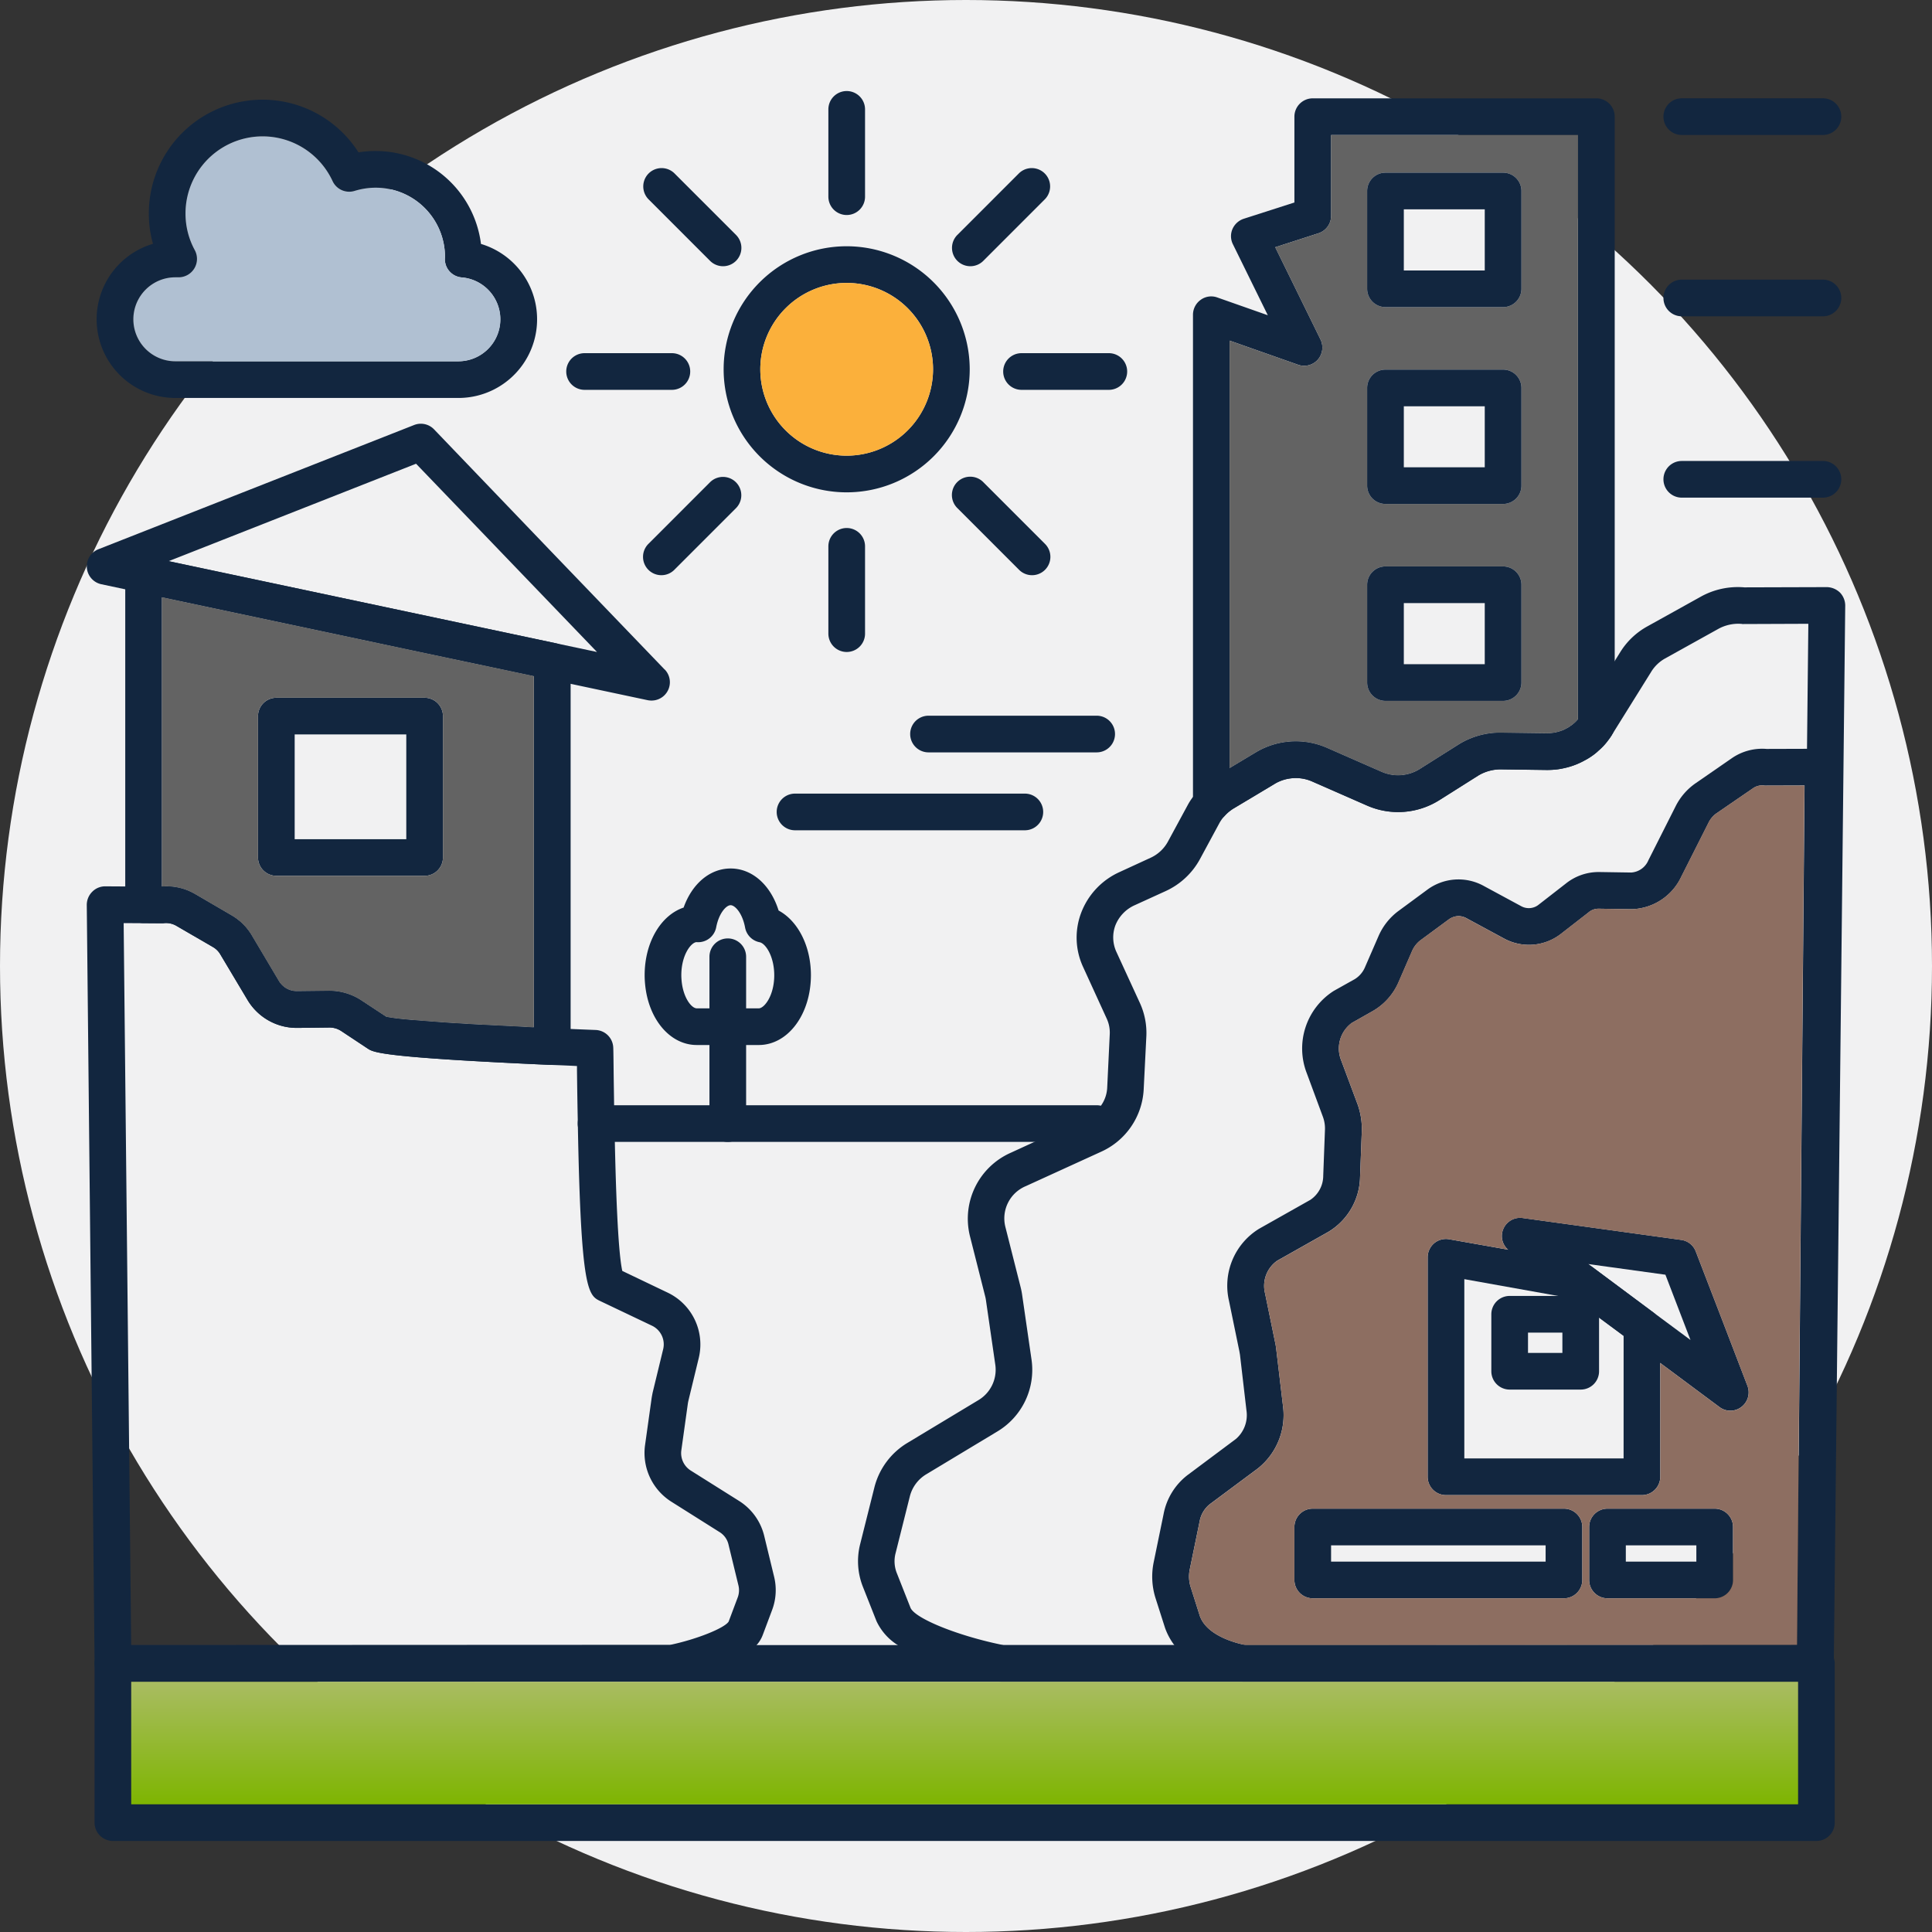 <svg xmlns="http://www.w3.org/2000/svg" xmlns:xlink="http://www.w3.org/1999/xlink" width="189.65" height="189.65" viewBox="0 0 189.65 189.65">
  <rect x="0" y="0" width="189.65" height="189.65" fill="#333333" stroke="none"/>
  <defs>
    <linearGradient id="linear-gradient" x1="0.5" x2="0.5" y2="1" gradientUnits="objectBoundingBox">
      <stop offset="0" stop-color="#a9bc62"/>
      <stop offset="1" stop-color="#7eb501"/>
    </linearGradient>
  </defs>
  <g id="Grupo_91135" data-name="Grupo 91135" transform="translate(-295 -1623.528)">
    <g id="Grupo_89958" data-name="Grupo 89958" transform="translate(-180.424 1409.621)">
      <circle id="Elipse_4159" data-name="Elipse 4159" cx="94.825" cy="94.825" r="94.825" transform="translate(475.424 213.907)" fill="#f1f1f2"/>
      <g id="Grupo_89955" data-name="Grupo 89955">
        <g id="Grupo_89904" data-name="Grupo 89904">
          <g id="Grupo_89887" data-name="Grupo 89887">
            <g id="Grupo_89886" data-name="Grupo 89886">
              <path id="Trazado_140947" data-name="Trazado 140947" d="M558.542,238.08a12.078,12.078,0,1,0,12.072,12.072A12.091,12.091,0,0,0,558.542,238.08Zm0,20.556a8.478,8.478,0,1,1,8.472-8.484A8.491,8.491,0,0,1,558.542,258.636Z" fill="#12263f"/>
              <path id="Trazado_140948" data-name="Trazado 140948" d="M567.014,250.152a8.478,8.478,0,1,1-8.472-8.472A8.489,8.489,0,0,1,567.014,250.152Z" fill="#fbb03b"/>
            </g>
          </g>
          <g id="Grupo_89889" data-name="Grupo 89889">
            <g id="Grupo_89888" data-name="Grupo 89888">
              <path id="Trazado_140949" data-name="Trazado 140949" d="M558.539,235.013a1.8,1.8,0,0,1-1.8-1.8v-8.569a1.8,1.8,0,1,1,3.6,0v8.569A1.8,1.8,0,0,1,558.539,235.013Z" fill="#12263f"/>
            </g>
          </g>
          <g id="Grupo_89891" data-name="Grupo 89891">
            <g id="Grupo_89890" data-name="Grupo 89890">
              <path id="Trazado_140950" data-name="Trazado 140950" d="M558.539,277.907a1.8,1.8,0,0,1-1.8-1.8v-8.569a1.8,1.8,0,0,1,3.6,0v8.569A1.8,1.8,0,0,1,558.539,277.907Z" fill="#12263f"/>
            </g>
          </g>
          <g id="Grupo_89893" data-name="Grupo 89893">
            <g id="Grupo_89892" data-name="Grupo 89892">
              <path id="Trazado_140951" data-name="Trazado 140951" d="M546.4,240.04a1.8,1.8,0,0,1-1.273-.527l-6.058-6.06a1.8,1.8,0,0,1,2.545-2.545l6.059,6.059a1.8,1.8,0,0,1-1.273,3.073Z" fill="#12263f"/>
            </g>
          </g>
          <g id="Grupo_89895" data-name="Grupo 89895">
            <g id="Grupo_89894" data-name="Grupo 89894">
              <path id="Trazado_140952" data-name="Trazado 140952" d="M576.733,270.37a1.79,1.79,0,0,1-1.272-.527l-6.059-6.06a1.8,1.8,0,1,1,2.546-2.545l6.058,6.06a1.8,1.8,0,0,1-1.273,3.072Z" fill="#12263f"/>
            </g>
          </g>
          <g id="Grupo_89897" data-name="Grupo 89897">
            <g id="Grupo_89896" data-name="Grupo 89896">
              <path id="Trazado_140953" data-name="Trazado 140953" d="M541.377,252.175h-8.569a1.8,1.8,0,0,1,0-3.6h8.569a1.8,1.8,0,0,1,0,3.6Z" fill="#12263f"/>
            </g>
          </g>
          <g id="Grupo_89899" data-name="Grupo 89899">
            <g id="Grupo_89898" data-name="Grupo 89898">
              <path id="Trazado_140954" data-name="Trazado 140954" d="M584.271,252.175H575.7a1.8,1.8,0,0,1,0-3.6h8.57a1.8,1.8,0,0,1,0,3.6Z" fill="#12263f"/>
            </g>
          </g>
          <g id="Grupo_89901" data-name="Grupo 89901">
            <g id="Grupo_89900" data-name="Grupo 89900">
              <path id="Trazado_140955" data-name="Trazado 140955" d="M540.344,270.37a1.8,1.8,0,0,1-1.272-3.072l6.058-6.06a1.8,1.8,0,0,1,2.546,2.545l-6.059,6.06A1.791,1.791,0,0,1,540.344,270.37Z" fill="#12263f"/>
            </g>
          </g>
          <g id="Grupo_89903" data-name="Grupo 89903">
            <g id="Grupo_89902" data-name="Grupo 89902">
              <path id="Trazado_140956" data-name="Trazado 140956" d="M570.675,240.04a1.8,1.8,0,0,1-1.273-3.073l6.059-6.059a1.8,1.8,0,0,1,2.545,2.545l-6.058,6.06A1.8,1.8,0,0,1,570.675,240.04Z" fill="#12263f"/>
            </g>
          </g>
        </g>
        <g id="Grupo_89906" data-name="Grupo 89906">
          <g id="Grupo_89905" data-name="Grupo 89905">
            <path id="Trazado_140957" data-name="Trazado 140957" d="M549.906,316.488h-6.082c-2.611,0-4.745-2.5-5.074-5.952-.029-.3-.046-.594-.046-.9,0-3.243,1.6-5.891,3.826-6.64.83-2.339,2.58-3.836,4.614-3.836,2.12,0,3.925,1.621,4.709,4.126,1.893,1.018,3.173,3.481,3.173,6.35C555.019,313.486,552.77,316.488,549.906,316.488Zm-6.122-10.1c-.543.057-1.48,1.281-1.48,3.25,0,.189.013.377.029.56.16,1.665.975,2.69,1.491,2.69h6.082c.534,0,1.516-1.23,1.52-3.242,0-1.84-.838-3.129-1.439-3.247a1.8,1.8,0,0,1-1.422-1.436c-.267-1.437-1-2.2-1.421-2.2s-1.146.755-1.417,2.173a1.805,1.805,0,0,1-1.861,1.459Z" fill="#12263f"/>
          </g>
        </g>
        <g id="Grupo_89908" data-name="Grupo 89908">
          <g id="Grupo_89907" data-name="Grupo 89907">
            <path id="Trazado_140958" data-name="Trazado 140958" d="M546.865,326a1.8,1.8,0,0,1-1.8-1.8V307.825a1.8,1.8,0,1,1,3.6,0V324.2A1.8,1.8,0,0,1,546.865,326Z" fill="#12263f"/>
          </g>
        </g>
        <g id="Grupo_89910" data-name="Grupo 89910">
          <g id="Grupo_89909" data-name="Grupo 89909">
            <path id="Trazado_140959" data-name="Trazado 140959" d="M522.638,237.852a10.424,10.424,0,0,0-10.332-9.12,10.05,10.05,0,0,0-1.692.132,11.162,11.162,0,0,0-20.58,6,10.8,10.8,0,0,0,.408,2.976,7.725,7.725,0,0,0,2.2,15.132H520.43a7.722,7.722,0,0,0,2.208-15.12Zm-2.208,11.52H492.638a4.122,4.122,0,1,1,0-8.244h.324a1.808,1.808,0,0,0,1.584-2.664,7.5,7.5,0,0,1-.912-3.6,7.568,7.568,0,0,1,14.437-3.18,1.8,1.8,0,0,0,2.171.96,7.053,7.053,0,0,1,2.064-.312,6.8,6.8,0,0,1,6.8,6.792c0,.024-.012.144-.012.168a1.8,1.8,0,0,0,1.656,1.848,4.123,4.123,0,0,1-.324,8.232Z" fill="#12263f"/>
            <path id="Trazado_140960" data-name="Trazado 140960" d="M524.546,245.256a4.123,4.123,0,0,1-4.116,4.116H492.638a4.122,4.122,0,1,1,0-8.244h.324a1.808,1.808,0,0,0,1.584-2.664,7.5,7.5,0,0,1-.912-3.6,7.568,7.568,0,0,1,14.437-3.18,1.8,1.8,0,0,0,2.171.96,7.053,7.053,0,0,1,2.064-.312,6.8,6.8,0,0,1,6.8,6.792c0,.024-.012.144-.012.168a1.8,1.8,0,0,0,1.656,1.848A4.139,4.139,0,0,1,524.546,245.256Z" fill="#b0c0d2"/>
          </g>
        </g>
        <g id="Grupo_89912" data-name="Grupo 89912">
          <g id="Grupo_89911" data-name="Grupo 89911">
            <path id="Trazado_140961" data-name="Trazado 140961" d="M655.646,287.928a1.819,1.819,0,0,0-1.272-.528h-.012l-1.56.012-3.96.012a5.245,5.245,0,0,0-3.42.912l-3.576,2.472a6.044,6.044,0,0,0-1.944,2.256l-2.664,5.28a1.967,1.967,0,0,1-1.68,1.212h-.024l-3.1-.048h-.1a5.142,5.142,0,0,0-3.2,1.128l-2.64,2.052a1.547,1.547,0,0,1-1.752.168l-3.7-2a5.14,5.14,0,0,0-5.555.42l-2.8,2.064a6.094,6.094,0,0,0-1.956,2.484l-1.32,3.036a2.529,2.529,0,0,1-.984,1.152l-2.076,1.164a6.7,6.7,0,0,0-2.652,8.076l1.585,4.284a3.326,3.326,0,0,1,.2,1.32l-.168,4.464a2.856,2.856,0,0,1-1.259,2.364l-5.041,2.844a6.561,6.561,0,0,0-2.952,7.068l1.032,5.016c.012.1.036.192.048.288l.637,5.472a3.086,3.086,0,0,1-1.033,2.784l-4.74,3.54a6.307,6.307,0,0,0-2.364,3.84l-.972,4.728a7,7,0,0,0,.192,3.552l.924,2.892a6.347,6.347,0,0,0,.912,1.692c2.22,2.976,6.468,3.552,6.684,3.588a.638.638,0,0,0,.156.012H610.5l43.1-.024a1.81,1.81,0,0,0,1.8-1.788V376.6l.768-87.384A1.848,1.848,0,0,0,655.646,287.928Zm-57.9,87.468c-.648-.12-3.792-.8-4.536-2.844l-.9-2.832a3.439,3.439,0,0,1-.1-1.74l.972-4.728a2.79,2.79,0,0,1,.985-1.68l4.739-3.528a6.682,6.682,0,0,0,2.461-6.1l-.649-5.472c-.024-.192-.048-.4-.084-.588l-1.032-5.028a3.015,3.015,0,0,1,1.189-3.192l5.039-2.844a6.419,6.419,0,0,0,3.1-5.364L609.1,325a7.14,7.14,0,0,0-.42-2.712l-1.6-4.284a3.115,3.115,0,0,1,1.044-3.684l2.076-1.176a6.023,6.023,0,0,0,2.52-2.844l1.32-3.036a2.67,2.67,0,0,1,.792-1.032l2.8-2.064a1.7,1.7,0,0,1,.972-.336,1.673,1.673,0,0,1,.744.192l3.7,2a5.121,5.121,0,0,0,5.664-.492l2.64-2.052a1.5,1.5,0,0,1,1.032-.372l3.1.048h.084a5.537,5.537,0,0,0,4.9-3.192l2.665-5.28a2.433,2.433,0,0,1,.767-.924l3.588-2.46a1.56,1.56,0,0,1,1.08-.288.677.677,0,0,0,.217.012l3.779-.012-.731,84.36-41.4.024Z" fill="#12263f"/>
          </g>
        </g>
        <g id="Grupo_89914" data-name="Grupo 89914">
          <g id="Grupo_89913" data-name="Grupo 89913">
            <path id="Trazado_140962" data-name="Trazado 140962" d="M517.106,282.4H502.55a1.805,1.805,0,0,0-1.8,1.8V298.08a1.805,1.805,0,0,0,1.8,1.8h14.556a1.8,1.8,0,0,0,1.8-1.8V284.2A1.8,1.8,0,0,0,517.106,282.4Zm-1.8,13.884H504.35V286h10.956Z" fill="#12263f"/>
          </g>
        </g>
        <g id="Grupo_89916" data-name="Grupo 89916">
          <g id="Grupo_89915" data-name="Grupo 89915">
            <path id="Trazado_140963" data-name="Trazado 140963" d="M637.838,342.828l-6.156-4.584a1.877,1.877,0,0,0-.756-.336l-7.476-1.332-5.772-1.02a1.8,1.8,0,0,0-1.464.384,1.822,1.822,0,0,0-.648,1.38v21.552a1.8,1.8,0,0,0,1.8,1.8H636.6a1.805,1.805,0,0,0,1.8-1.8V344.136A1.824,1.824,0,0,0,637.838,342.828ZM634.8,357.072H619.166v-17.6l9.24,1.656,1.476.264,2.508,1.86,2.412,1.788Z" fill="#12263f"/>
          </g>
        </g>
        <g id="Grupo_89918" data-name="Grupo 89918">
          <g id="Grupo_89917" data-name="Grupo 89917">
            <path id="Trazado_140964" data-name="Trazado 140964" d="M646.958,349.944l-2.532-6.6-2.544-6.6a1.78,1.78,0,0,0-1.44-1.128l-15.552-2.148a1.793,1.793,0,0,0-1.908,1.1,1.768,1.768,0,0,0,.468,2,.547.547,0,0,0,.121.12l5.963,4.428.348.264,2.508,1.86,2.412,1.788,3.6,2.676,5.808,4.32a1.778,1.778,0,0,0,2.161-.012A1.8,1.8,0,0,0,646.958,349.944Zm-9.12-7.116-6.156-4.584-.336-.252,7.56,1.044,2.46,6.408Z" fill="#12263f"/>
          </g>
        </g>
        <g id="Grupo_89920" data-name="Grupo 89920">
          <g id="Grupo_89919" data-name="Grupo 89919">
            <path id="Trazado_140965" data-name="Trazado 140965" d="M630.592,350.312h-6.975a1.8,1.8,0,0,1-1.8-1.8v-5.593a1.8,1.8,0,0,1,1.8-1.8h6.975a1.8,1.8,0,0,1,1.8,1.8v5.593A1.8,1.8,0,0,1,630.592,350.312Zm-5.175-3.6h3.375v-1.993h-3.375Z" fill="#12263f"/>
          </g>
        </g>
        <g id="Grupo_89922" data-name="Grupo 89922">
          <g id="Grupo_89921" data-name="Grupo 89921">
            <path id="Trazado_140966" data-name="Trazado 140966" d="M628.946,362h-24.66a1.8,1.8,0,0,0-1.8,1.8V369a1.8,1.8,0,0,0,1.8,1.8h24.66a1.8,1.8,0,0,0,1.8-1.8v-5.2A1.8,1.8,0,0,0,628.946,362Zm-1.8,5.2h-21.06v-1.6h21.06Z" fill="#12263f"/>
          </g>
        </g>
        <g id="Grupo_89924" data-name="Grupo 89924">
          <g id="Grupo_89923" data-name="Grupo 89923">
            <path id="Trazado_140967" data-name="Trazado 140967" d="M643.742,362H633.219a1.8,1.8,0,0,0-1.8,1.8V369a1.8,1.8,0,0,0,1.8,1.8h10.523a1.8,1.8,0,0,0,1.8-1.8v-5.2A1.8,1.8,0,0,0,643.742,362Zm-1.8,5.2h-6.923v-1.6h6.923Z" fill="#12263f"/>
          </g>
        </g>
        <g id="Grupo_89926" data-name="Grupo 89926">
          <g id="Grupo_89925" data-name="Grupo 89925">
            <path id="Trazado_140968" data-name="Trazado 140968" d="M530.006,277.056l-38.028-8.064-2.088-.444a1.8,1.8,0,0,0-2.171,1.752v32.424a1.794,1.794,0,0,0,1.787,1.8l1.836.012a1.03,1.03,0,0,0,.192-.012,2.008,2.008,0,0,1,1.224.276l3.576,2.076a1.973,1.973,0,0,1,.72.72l2.665,4.464a5.622,5.622,0,0,0,4.835,2.748h.084l3.1-.036a2.069,2.069,0,0,1,1.152.324l2.628,1.74c.588.384,1.32.864,18.036,1.608h.084a1.8,1.8,0,0,0,1.8-1.8V278.82A1.81,1.81,0,0,0,530.006,277.056Zm-2.172,37.7h-.12l-1.248-.072c-1.476-.072-2.808-.144-4.008-.2l-.648-.036c-.648-.036-1.26-.084-1.824-.108q-.81-.054-1.512-.108c-1.008-.072-1.86-.144-2.568-.2-.108-.012-.216-.012-.311-.024q-.829-.072-1.369-.144c-.107-.012-.216-.036-.312-.048a5.419,5.419,0,0,1-.588-.1l-2.46-1.62a5.735,5.735,0,0,0-3.18-.924l-3.108.036h-.024a2.044,2.044,0,0,1-1.752-.984l-2.652-4.464a5.492,5.492,0,0,0-2-1.992l-3.575-2.088a7.158,7.158,0,0,0-.673-.336,5.7,5.7,0,0,0-2.579-.408v-28.4l24.431,5.184,12.084,2.556Z" fill="#12263f"/>
            <path id="Trazado_140969" data-name="Trazado 140969" d="M515.75,277.716l-24.431-5.184v28.4a5.539,5.539,0,0,1,2.579.408,7.158,7.158,0,0,1,.673.336l3.575,2.088a5.492,5.492,0,0,1,2,1.992l2.652,4.464a2.044,2.044,0,0,0,1.752.984h.024l3.108-.036a5.735,5.735,0,0,1,3.18.924l2.46,1.62a5.419,5.419,0,0,0,.588.1,2.14,2.14,0,0,0,.312.048q.54.072,1.369.144c.1.012.2.012.311.024.708.06,1.56.132,2.568.2q.7.054,1.512.108c.564.024,1.176.072,1.824.108l.648.036c1.2.06,2.532.132,4.008.2l1.248.072h.12V280.272Zm3.156,20.364a1.8,1.8,0,0,1-1.8,1.8H502.55a1.805,1.805,0,0,1-1.8-1.8V284.2a1.805,1.805,0,0,1,1.8-1.8h14.556a1.8,1.8,0,0,1,1.8,1.8Z" fill="#636363"/>
          </g>
        </g>
        <g id="Grupo_89928" data-name="Grupo 89928">
          <g id="Grupo_89927" data-name="Grupo 89927">
            <path id="Trazado_140970" data-name="Trazado 140970" d="M551.414,368.688l-.972-4.008a5.606,5.606,0,0,0-2.46-3.432l-4.752-2.988a2.022,2.022,0,0,1-.924-1.992l.648-4.644.036-.18,1.032-4.26a5.636,5.636,0,0,0-3.048-6.384l-4.464-2.136c-.264-1.176-.552-4.464-.732-12.66q-.036-1.656-.072-3.6c-.011-1.08-.035-2.22-.048-3.444-.012-1.188-.024-1.992-.036-2.232a1.8,1.8,0,0,0-1.727-1.716s-.961-.036-2.461-.1c-.5-.012-1.092-.036-1.715-.072-.648-.024-1.285-.06-1.885-.084h-.12l-1.248-.072c-1.476-.072-2.808-.144-4.008-.2l-.648-.036c-.648-.036-1.26-.084-1.824-.108q-.81-.054-1.512-.108c-1.008-.072-1.86-.144-2.568-.2a2.5,2.5,0,0,1-.311-.024q-.829-.072-1.369-.144a2.14,2.14,0,0,1-.312-.048,5.419,5.419,0,0,1-.588-.1l-2.46-1.62a5.735,5.735,0,0,0-3.18-.924l-3.108.036h-.024a2.044,2.044,0,0,1-1.752-.984l-2.652-4.464a5.492,5.492,0,0,0-2-1.992l-3.575-2.088a7.158,7.158,0,0,0-.673-.336,5.539,5.539,0,0,0-2.579-.408h-.037l-3.563-.012-1.969-.012a1.775,1.775,0,0,0-1.284.54,1.826,1.826,0,0,0-.528,1.284l.768,74.46v.024a1.8,1.8,0,0,0,1.8,1.776h1.8l53.065-.024a1.644,1.644,0,0,0,.348-.036c1.943-.384,6.2-1.44,7.967-3.54a3.157,3.157,0,0,0,.612-1.008l.9-2.4A5.544,5.544,0,0,0,551.414,368.688Zm-63.852-64.164,3.78.012a1.03,1.03,0,0,0,.192-.012,2.008,2.008,0,0,1,1.224.276l3.576,2.076a1.973,1.973,0,0,1,.72.72l2.665,4.464a5.622,5.622,0,0,0,4.835,2.748h.084l3.1-.036a2.069,2.069,0,0,1,1.152.324l2.628,1.74c.588.384,1.32.864,18.036,1.608h.084c.937.036,1.764.072,2.424.108V319c.024,1.872.048,3.588.084,5.148v.144c.3,16.428,1.02,16.776,2.244,17.352l5.04,2.4a2.029,2.029,0,0,1,1.093,2.3l-1.033,4.26c-.036.18-.072.372-.1.54l-.648,4.632a5.659,5.659,0,0,0,2.568,5.532l4.74,2.988a1.944,1.944,0,0,1,.888,1.236l.972,4a2.01,2.01,0,0,1-.072,1.188l-.888,2.364c-.4.648-3.168,1.752-5.76,2.292L488.3,375.4Z" fill="#12263f"/>
          </g>
        </g>
        <g id="Grupo_89930" data-name="Grupo 89930">
          <g id="Grupo_89929" data-name="Grupo 89929">
            <path id="Trazado_140971" data-name="Trazado 140971" d="M632.126,223.56h-27.84a1.8,1.8,0,0,0-1.8,1.8v8.424l-4.98,1.6a1.834,1.834,0,0,0-1.1,1.008,1.772,1.772,0,0,0,.048,1.5l3.421,6.96-4.945-1.74a1.754,1.754,0,0,0-1.644.228,1.8,1.8,0,0,0-.756,1.464v47.964a1.806,1.806,0,0,0,1.152,1.68,2,2,0,0,0,.648.12,1.8,1.8,0,0,0,1.332-.588,3.917,3.917,0,0,1,.4-.384c.108-.084.217-.168.324-.24a.432.432,0,0,1,.12-.084l4.08-2.436a3.583,3.583,0,0,1,.48-.24,4,4,0,0,1,1.032-.276,3.915,3.915,0,0,1,.529-.036,3.985,3.985,0,0,1,1.607.336l5.388,2.364a7.589,7.589,0,0,0,7.092-.528l3.84-2.424a4.255,4.255,0,0,1,2.173-.6l4.511.06h.108a8.418,8.418,0,0,0,.96-.06c.264-.036.516-.084.768-.144A7.247,7.247,0,0,0,631,288.54a5.6,5.6,0,0,0,.721-.444c.011,0,.023-.012.035-.024a5.016,5.016,0,0,0,.624-.516.521.521,0,0,0,.084-.072,5.874,5.874,0,0,0,.6-.624c.1-.12.192-.24.288-.372a4.337,4.337,0,0,0,.264-.384.251.251,0,0,0,.048-.072v-.012l.048-.072a1.763,1.763,0,0,0,.216-.852V225.36A1.8,1.8,0,0,0,632.126,223.56Zm-2.136,61.308a3.265,3.265,0,0,1-.456.348,1.893,1.893,0,0,1-.288.18c-.1.06-.216.108-.324.168a1.865,1.865,0,0,1-.276.1.677.677,0,0,1-.144.048,2.371,2.371,0,0,1-.312.084,4.031,4.031,0,0,1-.852.1h-.06l-4.512-.06a7.7,7.7,0,0,0-4.14,1.152l-3.84,2.424a4.032,4.032,0,0,1-3.732.276l-5.388-2.364a7.617,7.617,0,0,0-6.936.432l-2.6,1.56V247.344l6.708,2.364a1.792,1.792,0,0,0,1.944-.492,1.811,1.811,0,0,0,.264-1.992l-4.44-9.048,4.236-1.368a1.8,1.8,0,0,0,1.248-1.716V227.16h24.24v57.36A4.409,4.409,0,0,1,629.99,284.868Z" fill="#12263f"/>
            <path id="Trazado_140972" data-name="Trazado 140972" d="M606.086,227.16v7.932a1.8,1.8,0,0,1-1.248,1.716l-4.236,1.368,4.44,9.048a1.811,1.811,0,0,1-.264,1.992,1.792,1.792,0,0,1-1.944.492l-6.708-2.364v41.964l2.6-1.56a7.617,7.617,0,0,1,6.936-.432l5.388,2.364a4.032,4.032,0,0,0,3.732-.276l3.84-2.424a7.7,7.7,0,0,1,4.14-1.152l4.512.06h.06a4.031,4.031,0,0,0,.852-.1,2.371,2.371,0,0,0,.312-.084.677.677,0,0,0,.144-.048,1.865,1.865,0,0,0,.276-.1c.108-.06.228-.108.324-.168a1.168,1.168,0,0,0,.288-.18,3.265,3.265,0,0,0,.456-.348,4.409,4.409,0,0,0,.336-.348V227.16Zm18.685,53.748a1.806,1.806,0,0,1-1.8,1.8H611.426a1.805,1.805,0,0,1-1.8-1.8v-9.6a1.8,1.8,0,0,1,1.8-1.8h11.545a1.8,1.8,0,0,1,1.8,1.8Zm0-19.332a1.8,1.8,0,0,1-1.8,1.8H611.426a1.8,1.8,0,0,1-1.8-1.8v-9.588a1.8,1.8,0,0,1,1.8-1.8h11.545a1.8,1.8,0,0,1,1.8,1.8Zm0-19.32a1.806,1.806,0,0,1-1.8,1.8H611.426a1.805,1.805,0,0,1-1.8-1.8v-9.6a1.8,1.8,0,0,1,1.8-1.8h11.545a1.8,1.8,0,0,1,1.8,1.8Z" fill="#636363"/>
          </g>
        </g>
        <g id="Grupo_89932" data-name="Grupo 89932">
          <g id="Grupo_89931" data-name="Grupo 89931">
            <path id="Trazado_140973" data-name="Trazado 140973" d="M596.5,293.268a.432.432,0,0,0-.12.084c.036-.024.084-.048.12-.072l4.08-2.448Zm0,0a.432.432,0,0,0-.12.084c.036-.024.084-.048.12-.072l4.08-2.448Zm59.532-21.2a1.9,1.9,0,0,0-1.284-.528l-8.1.024a7.465,7.465,0,0,0-4.308.936l-5.219,2.9a7.246,7.246,0,0,0-2.641,2.508l-.552.888-3.288,5.292c-.012.012-.024.036-.036.048a4.245,4.245,0,0,1-.276.384,4.409,4.409,0,0,1-.336.348,3.265,3.265,0,0,1-.456.348,1.168,1.168,0,0,1-.288.18c-.1.06-.216.108-.324.168a1.865,1.865,0,0,1-.276.1.677.677,0,0,1-.144.048,2.371,2.371,0,0,1-.312.084,4.031,4.031,0,0,1-.852.1h-.06l-4.512-.06a7.7,7.7,0,0,0-4.14,1.152l-3.84,2.424a4.032,4.032,0,0,1-3.732.276l-5.388-2.364a7.617,7.617,0,0,0-6.936.432l-2.6,1.56-1.476.876a7.162,7.162,0,0,0-1.655,1.368,6.414,6.414,0,0,0-.469.576,5.549,5.549,0,0,0-.528.816l-1.944,3.588a3.677,3.677,0,0,1-1.7,1.572l-3.024,1.392a7.185,7.185,0,0,0-3.792,4.032,6.867,6.867,0,0,0,.2,5.292l2.316,5.064a3.26,3.26,0,0,1,.3,1.536l-.252,5.28a3.3,3.3,0,0,1-.624,1.752,3.51,3.51,0,0,1-1.5,1.248l-5.04,2.3-2.3,1.056a7.082,7.082,0,0,0-4.02,8.136l1.5,5.928a3.35,3.35,0,0,1,.072.336l.936,6.456a3.474,3.474,0,0,1-1.692,3.444l-6.911,4.164a7.126,7.126,0,0,0-3.265,4.356l-1.4,5.58a6.829,6.829,0,0,0,.276,4.236l1.32,3.336a5.56,5.56,0,0,0,2.1,2.364c2.988,2.088,8.04,3.216,9.888,3.564a1.6,1.6,0,0,0,.337.036H610.5l43.14-.012a1.8,1.8,0,0,0,1.8-1.776v-.5l1.116-103.344A1.855,1.855,0,0,0,656.03,272.064ZM573.95,375.4c-4.4-.876-8.736-2.616-9.155-3.684l-1.321-3.348a3.144,3.144,0,0,1-.132-2.016l1.4-5.58a3.539,3.539,0,0,1,1.632-2.16l6.912-4.164a7.046,7.046,0,0,0,3.4-7.044l-.936-6.456c-.036-.24-.084-.468-.144-.708l-1.5-5.928a3.431,3.431,0,0,1,2.016-3.972l7.356-3.36a7.111,7.111,0,0,0,4.212-6.108l.264-5.268a7.068,7.068,0,0,0-.624-3.216L585,307.32a3.4,3.4,0,0,1-.1-2.544,3.63,3.63,0,0,1,1.92-2.016l3.024-1.38a7.268,7.268,0,0,0,3.372-3.144l1.932-3.576a4.155,4.155,0,0,1,.5-.684,3.917,3.917,0,0,1,.4-.384c.108-.084.217-.168.324-.24.036-.024.084-.048.12-.072l4.08-2.448a3.583,3.583,0,0,1,.48-.24,4,4,0,0,1,1.032-.276,3.915,3.915,0,0,1,.529-.036,3.985,3.985,0,0,1,1.607.336l5.388,2.364a7.589,7.589,0,0,0,7.092-.528l3.84-2.424a4.255,4.255,0,0,1,2.173-.6l4.511.06h.108a8.418,8.418,0,0,0,.96-.06c.264-.036.516-.084.768-.144A7.247,7.247,0,0,0,631,288.54a5.6,5.6,0,0,0,.721-.444c.011,0,.023-.012.035-.024a5.016,5.016,0,0,0,.624-.516.521.521,0,0,0,.084-.072,5.874,5.874,0,0,0,.6-.624c.1-.12.192-.24.288-.372a4.337,4.337,0,0,0,.264-.384.251.251,0,0,0,.048-.072v-.012l.048-.072,3.828-6.144a3.735,3.735,0,0,1,1.333-1.26l5.219-2.9a4.055,4.055,0,0,1,2.316-.492.472.472,0,0,0,.18.012l6.348-.024-.132,12.276-.948,87.972-41.435.012ZM596.5,293.268a.432.432,0,0,0-.12.084c.036-.024.084-.048.12-.072l4.08-2.448Z" fill="#12263f"/>
            <path id="Trazado_140974" data-name="Trazado 140974" d="M648.771,291.024a.677.677,0,0,1-.217-.012,1.56,1.56,0,0,0-1.08.288l-3.588,2.46a2.433,2.433,0,0,0-.767.924l-2.665,5.28a5.537,5.537,0,0,1-4.9,3.192h-.084l-3.1-.048a1.5,1.5,0,0,0-1.032.372l-2.64,2.052a5.121,5.121,0,0,1-5.664.492l-3.7-2a1.673,1.673,0,0,0-.744-.192,1.7,1.7,0,0,0-.972.336l-2.8,2.064a2.67,2.67,0,0,0-.792,1.032l-1.32,3.036a6.023,6.023,0,0,1-2.52,2.844l-2.076,1.176A3.115,3.115,0,0,0,607.082,318l1.6,4.284A7.14,7.14,0,0,1,609.1,325l-.168,4.464a6.419,6.419,0,0,1-3.1,5.364l-5.039,2.844a3.015,3.015,0,0,0-1.189,3.192l1.032,5.028c.036.192.06.4.084.588l.649,5.472a6.682,6.682,0,0,1-2.461,6.1l-4.739,3.528a2.79,2.79,0,0,0-.985,1.68l-.972,4.728a3.439,3.439,0,0,0,.1,1.74l.9,2.832c.744,2.04,3.888,2.724,4.536,2.844h12.673l41.4-.024.731-84.36ZM630.746,369a1.8,1.8,0,0,1-1.8,1.8h-24.66a1.8,1.8,0,0,1-1.8-1.8v-5.2a1.8,1.8,0,0,1,1.8-1.8h24.66a1.8,1.8,0,0,1,1.8,1.8Zm14.8,0a1.8,1.8,0,0,1-1.8,1.8H633.219a1.8,1.8,0,0,1-1.8-1.8v-5.2a1.8,1.8,0,0,1,1.8-1.8h10.523a1.8,1.8,0,0,1,1.8,1.8Zm.829-16.98a1.778,1.778,0,0,1-2.161.012l-5.808-4.32v11.16a1.805,1.805,0,0,1-1.8,1.8H617.366a1.8,1.8,0,0,1-1.8-1.8V337.32a1.822,1.822,0,0,1,.648-1.38,1.8,1.8,0,0,1,1.464-.384l5.772,1.02a1.768,1.768,0,0,1-.468-2,1.793,1.793,0,0,1,1.908-1.1l15.552,2.148a1.78,1.78,0,0,1,1.44,1.128l2.544,6.6,2.532,6.6A1.8,1.8,0,0,1,646.371,352.02Z" fill="#8d6e61"/>
          </g>
        </g>
        <g id="Grupo_89934" data-name="Grupo 89934">
          <g id="Grupo_89933" data-name="Grupo 89933">
            <path id="Trazado_140975" data-name="Trazado 140975" d="M622.971,230.856H611.426a1.8,1.8,0,0,0-1.8,1.8v9.6a1.805,1.805,0,0,0,1.8,1.8h11.545a1.806,1.806,0,0,0,1.8-1.8v-9.6A1.8,1.8,0,0,0,622.971,230.856Zm-1.8,9.6h-7.945v-6h7.945Z" fill="#12263f"/>
          </g>
        </g>
        <g id="Grupo_89936" data-name="Grupo 89936">
          <g id="Grupo_89935" data-name="Grupo 89935">
            <path id="Trazado_140976" data-name="Trazado 140976" d="M622.971,250.188H611.426a1.8,1.8,0,0,0-1.8,1.8v9.588a1.8,1.8,0,0,0,1.8,1.8h11.545a1.8,1.8,0,0,0,1.8-1.8v-9.588A1.8,1.8,0,0,0,622.971,250.188Zm-1.8,9.588h-7.945v-5.988h7.945Z" fill="#12263f"/>
          </g>
        </g>
        <g id="Grupo_89938" data-name="Grupo 89938">
          <g id="Grupo_89937" data-name="Grupo 89937">
            <path id="Trazado_140977" data-name="Trazado 140977" d="M622.971,269.508H611.426a1.8,1.8,0,0,0-1.8,1.8v9.6a1.805,1.805,0,0,0,1.8,1.8h11.545a1.806,1.806,0,0,0,1.8-1.8v-9.6A1.8,1.8,0,0,0,622.971,269.508Zm-1.8,9.6h-7.945v-6h7.945Z" fill="#12263f"/>
          </g>
        </g>
        <g id="Grupo_89940" data-name="Grupo 89940">
          <g id="Grupo_89939" data-name="Grupo 89939">
            <path id="Trazado_140978" data-name="Trazado 140978" d="M655.442,376.7a.132.132,0,0,0-.036-.108,1.767,1.767,0,0,0-1.68-1.2H486.506a1.8,1.8,0,0,0-1.8,1.8V392.82a1.8,1.8,0,0,0,1.8,1.8h167.22a1.8,1.8,0,0,0,1.8-1.8V377.2A1.369,1.369,0,0,0,655.442,376.7Zm-3.516,14.316H488.306V379h163.62Z" fill="#12263f"/>
            <rect id="Rectángulo_34158" data-name="Rectángulo 34158" width="163.62" height="12.024" transform="translate(488.306 378.996)" fill="url(#linear-gradient)"/>
          </g>
        </g>
        <g id="Grupo_89942" data-name="Grupo 89942">
          <g id="Grupo_89941" data-name="Grupo 89941">
            <path id="Trazado_140979" data-name="Trazado 140979" d="M576.026,295.41h-22.56a1.8,1.8,0,0,1,0-3.6h22.56a1.8,1.8,0,0,1,0,3.6Z" fill="#12263f"/>
          </g>
        </g>
        <g id="Grupo_89944" data-name="Grupo 89944">
          <g id="Grupo_89943" data-name="Grupo 89943">
            <path id="Trazado_140980" data-name="Trazado 140980" d="M583.076,287.762H566.57a1.8,1.8,0,0,1,0-3.6h16.506a1.8,1.8,0,0,1,0,3.6Z" fill="#12263f"/>
          </g>
        </g>
        <g id="Grupo_89946" data-name="Grupo 89946">
          <g id="Grupo_89945" data-name="Grupo 89945">
            <path id="Trazado_140981" data-name="Trazado 140981" d="M654.369,227.156H640.512a1.8,1.8,0,1,1,0-3.6h13.857a1.8,1.8,0,0,1,0,3.6Z" fill="#12263f"/>
          </g>
        </g>
        <g id="Grupo_89948" data-name="Grupo 89948">
          <g id="Grupo_89947" data-name="Grupo 89947">
            <path id="Trazado_140982" data-name="Trazado 140982" d="M654.369,244.957H640.512a1.8,1.8,0,1,1,0-3.6h13.857a1.8,1.8,0,0,1,0,3.6Z" fill="#12263f"/>
          </g>
        </g>
        <g id="Grupo_89950" data-name="Grupo 89950">
          <g id="Grupo_89949" data-name="Grupo 89949">
            <path id="Trazado_140983" data-name="Trazado 140983" d="M654.369,262.757H640.512a1.8,1.8,0,1,1,0-3.6h13.857a1.8,1.8,0,0,1,0,3.6Z" fill="#12263f"/>
          </g>
        </g>
        <g id="Grupo_89952" data-name="Grupo 89952">
          <g id="Grupo_89951" data-name="Grupo 89951">
            <path id="Trazado_140984" data-name="Trazado 140984" d="M583.076,326H533.933a1.8,1.8,0,0,1,0-3.6h49.143a1.8,1.8,0,0,1,0,3.6Z" fill="#12263f"/>
          </g>
        </g>
        <g id="Grupo_89954" data-name="Grupo 89954">
          <g id="Grupo_89953" data-name="Grupo 89953">
            <path id="Trazado_140985" data-name="Trazado 140985" d="M540.674,279.636l-11.328-11.784-11.316-11.8a1.8,1.8,0,0,0-1.968-.42l-30.984,12.192a1.8,1.8,0,0,0,.288,3.432l2.353.5,28.031,5.952,12.084,2.556,3.6.768,7.572,1.608a1.955,1.955,0,0,0,.372.036,1.8,1.8,0,0,0,1.3-3.048Zm-10.668-2.58-38.028-8.064,24.288-9.564,17.76,18.48Z" fill="#12263f"/>
          </g>
        </g>
      </g>
    </g>
  </g>
</svg>
